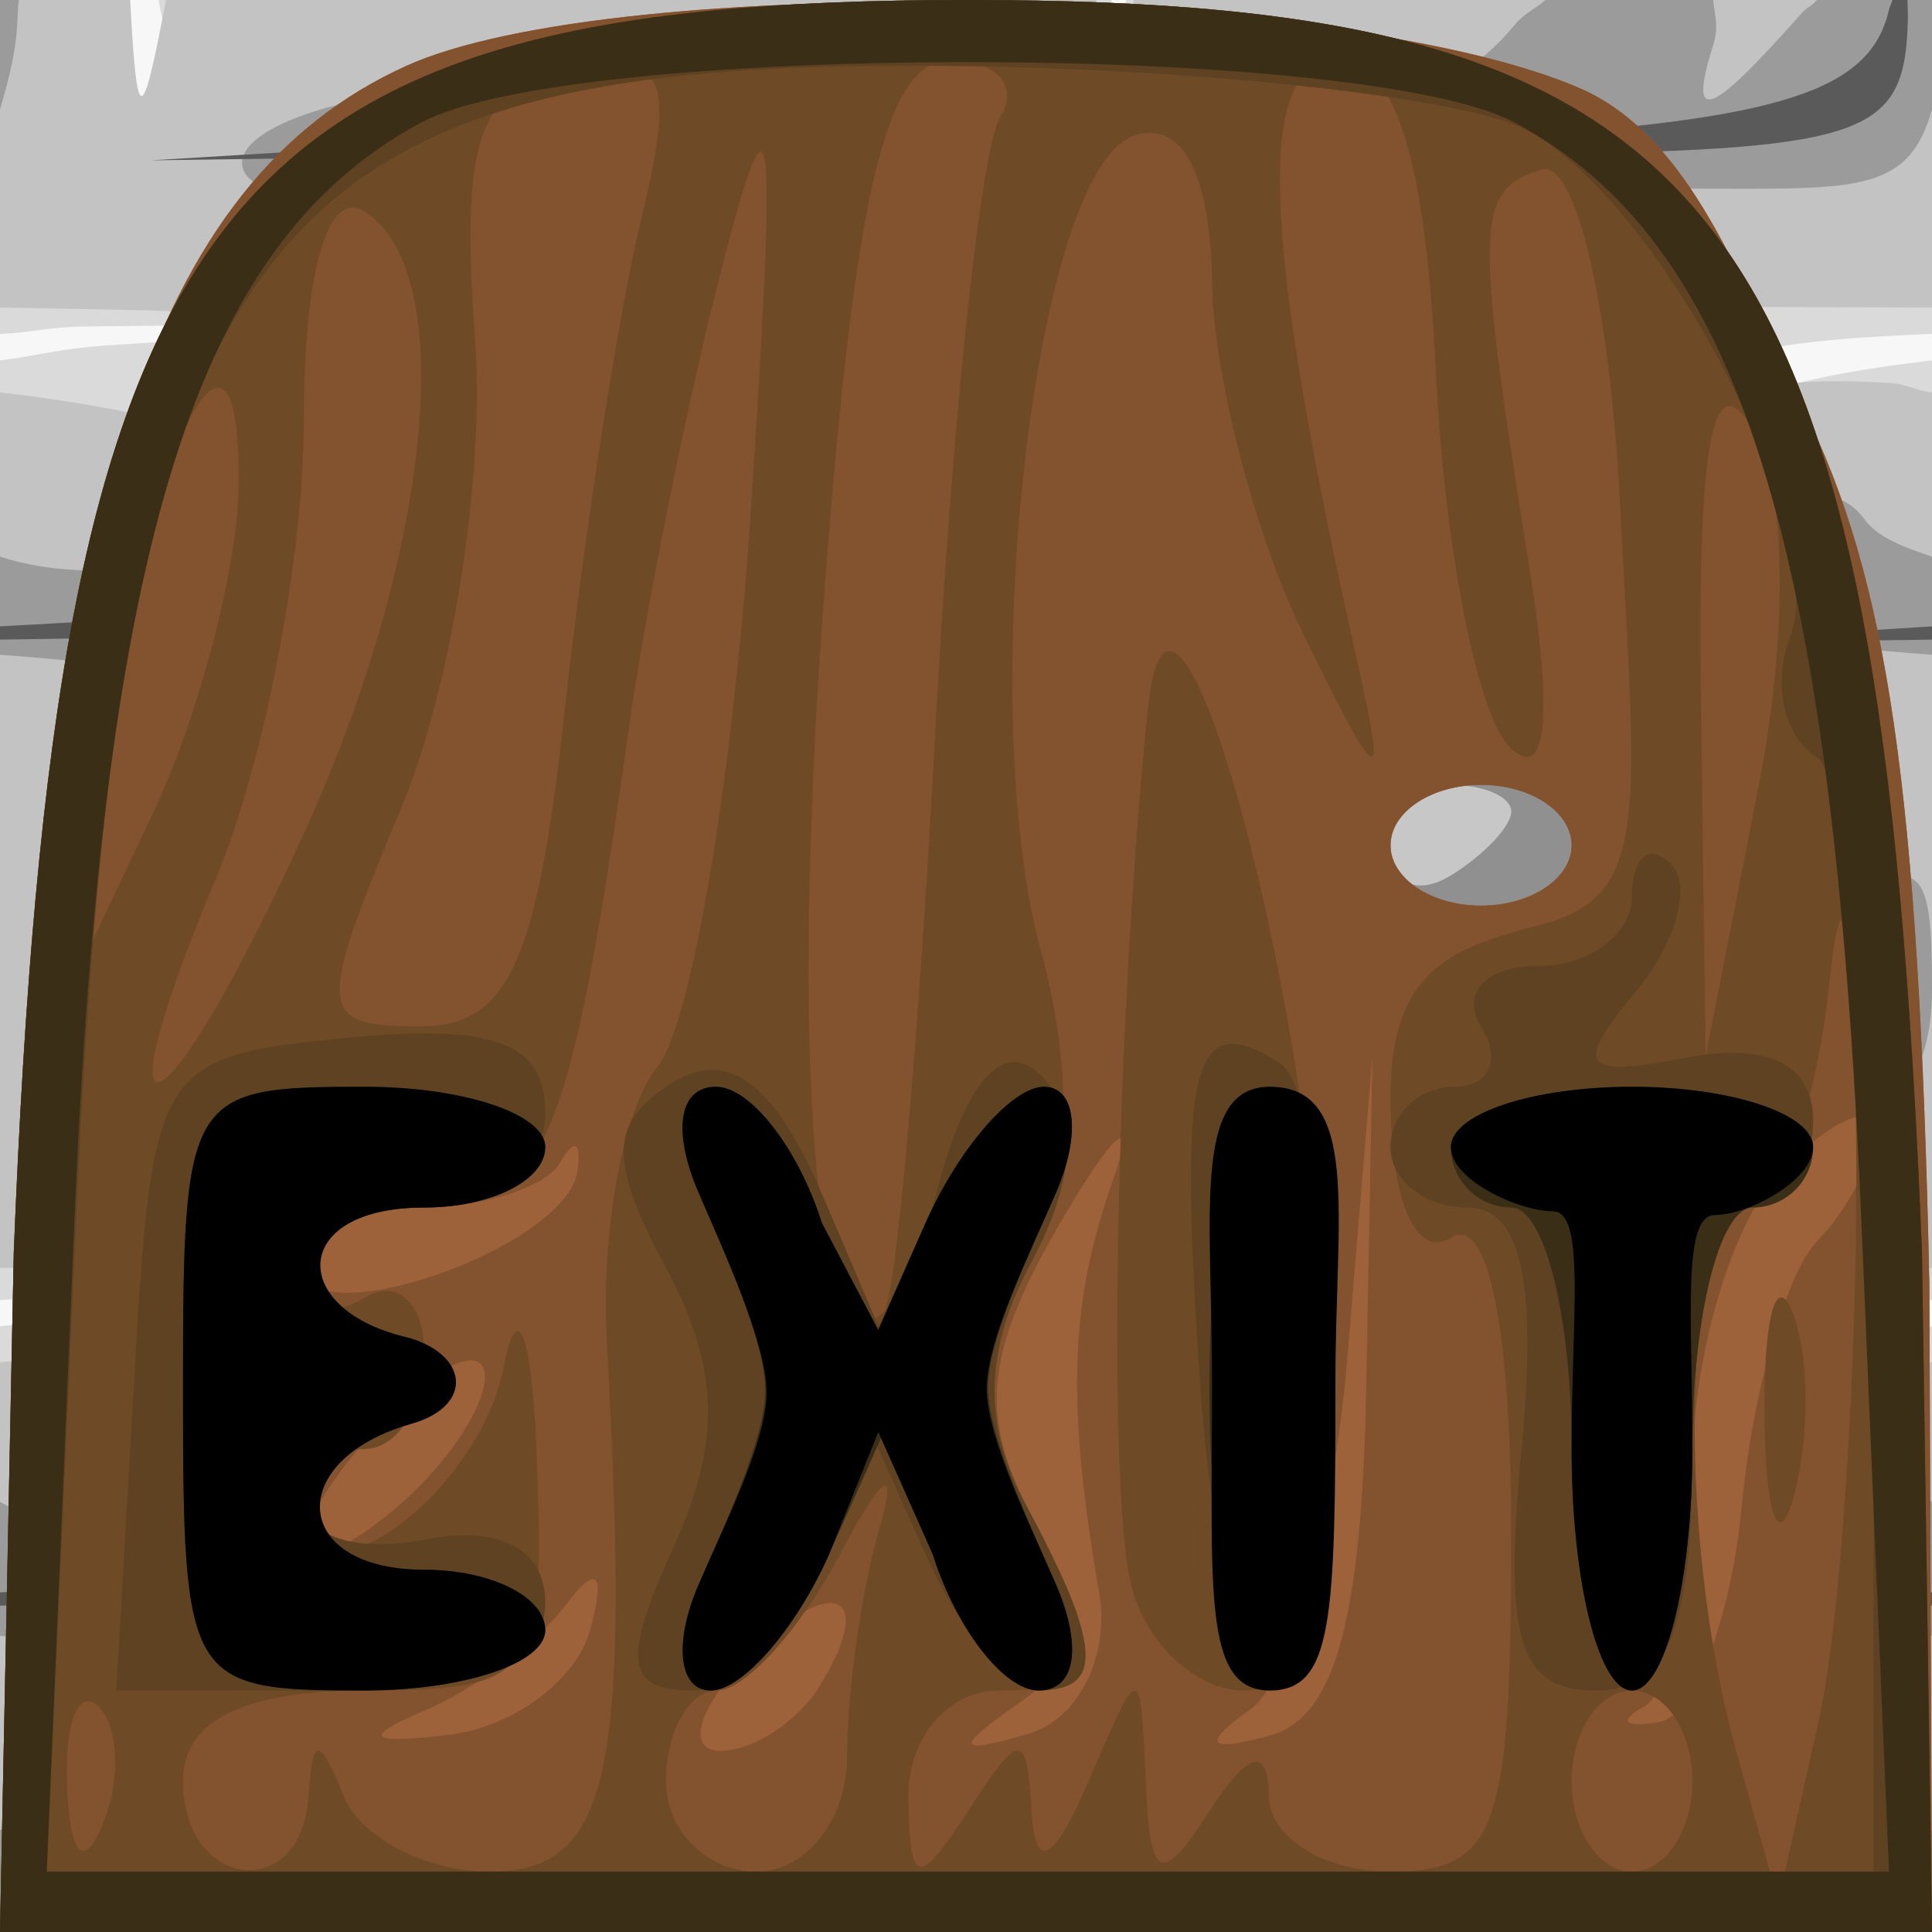 <?xml version="1.0" encoding="UTF-8" standalone="no"?>
<!-- Created with Inkscape (http://www.inkscape.org/) -->
<svg
   xmlns:dc="http://purl.org/dc/elements/1.1/"
   xmlns:cc="http://web.resource.org/cc/"
   xmlns:rdf="http://www.w3.org/1999/02/22-rdf-syntax-ns#"
   xmlns:svg="http://www.w3.org/2000/svg"
   xmlns="http://www.w3.org/2000/svg"
   xmlns:xlink="http://www.w3.org/1999/xlink"
   xmlns:sodipodi="http://inkscape.sourceforge.net/DTD/sodipodi-0.dtd"
   xmlns:inkscape="http://www.inkscape.org/namespaces/inkscape"
   sodipodi:docname="05.svg"
   sodipodi:docbase="/home/adam/workspace/Escape/src/org/spacebar/escape/j2se/resources/tiles"
   inkscape:version="0.41"
   sodipodi:version="0.32"
   id="svg15313"
   height="32px"
   width="32px">
  <defs
     id="defs3">
    <linearGradient
       inkscape:collect="always"
       xlink:href="#linearGradient2685"
       id="linearGradient8140"
       gradientUnits="userSpaceOnUse"
       gradientTransform="scale(1.732,0.577)"
       spreadMethod="pad"
       x1="-12.766"
       y1="296.698"
       x2="-11.716"
       y2="301.93" />
    <linearGradient
       inkscape:collect="always"
       xlink:href="#linearGradient2615"
       id="linearGradient8138"
       gradientUnits="userSpaceOnUse"
       gradientTransform="scale(1.526,0.655)"
       x1="-15.951"
       y1="262.634"
       x2="-14.394"
       y2="264.469" />
    <linearGradient
       inkscape:collect="always"
       xlink:href="#linearGradient2685"
       id="linearGradient8136"
       gradientUnits="userSpaceOnUse"
       gradientTransform="scale(1.732,0.577)"
       spreadMethod="pad"
       x1="-12.766"
       y1="296.698"
       x2="-10.865"
       y2="301.783" />
    <linearGradient
       inkscape:collect="always"
       xlink:href="#linearGradient2615"
       id="linearGradient8134"
       gradientUnits="userSpaceOnUse"
       gradientTransform="scale(1.526,0.655)"
       x1="-15.951"
       y1="262.634"
       x2="-14.394"
       y2="264.469" />
    <linearGradient
       inkscape:collect="always"
       xlink:href="#linearGradient2685"
       id="linearGradient8132"
       gradientUnits="userSpaceOnUse"
       gradientTransform="scale(1.732,0.577)"
       spreadMethod="pad"
       x1="-12.266"
       y1="298.172"
       x2="-10.565"
       y2="302.962" />
    <linearGradient
       inkscape:collect="always"
       xlink:href="#linearGradient2615"
       id="linearGradient8130"
       gradientUnits="userSpaceOnUse"
       gradientTransform="scale(1.526,0.655)"
       x1="-15.951"
       y1="262.634"
       x2="-14.394"
       y2="264.469" />
    <linearGradient
       inkscape:collect="always"
       xlink:href="#linearGradient2685"
       id="linearGradient8128"
       gradientUnits="userSpaceOnUse"
       gradientTransform="scale(1.732,0.577)"
       spreadMethod="pad"
       x1="-12.116"
       y1="297.287"
       x2="-11.016"
       y2="301.414" />
    <linearGradient
       inkscape:collect="always"
       xlink:href="#linearGradient2615"
       id="linearGradient8126"
       gradientUnits="userSpaceOnUse"
       gradientTransform="scale(1.526,0.655)"
       x1="-15.951"
       y1="262.634"
       x2="-14.394"
       y2="264.469" />
    <linearGradient
       inkscape:collect="always"
       xlink:href="#linearGradient2685"
       id="linearGradient8124"
       gradientUnits="userSpaceOnUse"
       gradientTransform="scale(1.732,0.577)"
       spreadMethod="pad"
       x1="-12.641"
       y1="297.508"
       x2="-11.991"
       y2="302.225" />
    <linearGradient
       inkscape:collect="always"
       xlink:href="#linearGradient2615"
       id="linearGradient8122"
       gradientUnits="userSpaceOnUse"
       gradientTransform="scale(1.526,0.655)"
       x1="-15.951"
       y1="262.634"
       x2="-14.394"
       y2="264.469" />
    <linearGradient
       inkscape:collect="always"
       xlink:href="#linearGradient2685"
       id="linearGradient8120"
       gradientUnits="userSpaceOnUse"
       gradientTransform="scale(1.732,0.577)"
       spreadMethod="pad"
       x1="-13.242"
       y1="297.435"
       x2="-9.89"
       y2="303.11" />
    <linearGradient
       inkscape:collect="always"
       xlink:href="#linearGradient2615"
       id="linearGradient8118"
       gradientUnits="userSpaceOnUse"
       gradientTransform="scale(1.526,0.655)"
       x1="-15.951"
       y1="262.634"
       x2="-14.394"
       y2="264.469" />
    <linearGradient
       inkscape:collect="always"
       xlink:href="#linearGradient2685"
       id="linearGradient8116"
       gradientUnits="userSpaceOnUse"
       gradientTransform="scale(1.732,0.577)"
       spreadMethod="pad"
       x1="-12.616"
       y1="296.624"
       x2="-11.716"
       y2="302.373" />
    <linearGradient
       inkscape:collect="always"
       xlink:href="#linearGradient2615"
       id="linearGradient8114"
       gradientUnits="userSpaceOnUse"
       gradientTransform="scale(1.526,0.655)"
       x1="-15.951"
       y1="262.634"
       x2="-14.394"
       y2="264.469" />
    <linearGradient
       inkscape:collect="always"
       xlink:href="#linearGradient2685"
       id="linearGradient8112"
       gradientUnits="userSpaceOnUse"
       gradientTransform="scale(1.732,0.577)"
       spreadMethod="pad"
       x1="-11.941"
       y1="298.024"
       x2="-10.065"
       y2="302.225" />
    <linearGradient
       inkscape:collect="always"
       xlink:href="#linearGradient2615"
       id="linearGradient8110"
       gradientUnits="userSpaceOnUse"
       gradientTransform="scale(1.526,0.655)"
       x1="-15.951"
       y1="262.634"
       x2="-14.394"
       y2="264.469" />
    <pattern
       inkscape:collect="always"
       xlink:href="#pattern6922"
       id="pattern7397"
       patternTransform="translate(0,140.362)" />
    <pattern
       inkscape:collect="always"
       xlink:href="#pattern6914"
       id="pattern6922"
       patternTransform="translate(0,140.362)" />
    <pattern
       patternUnits="userSpaceOnUse"
       width="32"
       height="32"
       patternTransform="translate(-16,140.362)"
       id="pattern6914">
      <rect
         inkscape:export-filename="/home/adam/brick.png"
         y="140.362"
         x="-16"
         height="32"
         width="32"
         id="rect6916"
         style="fill:#c4c4c4;fill-opacity:1;fill-rule:evenodd;stroke:none;stroke-width:0.725;stroke-linecap:square;stroke-linejoin:miter;stroke-miterlimit:4;stroke-dashoffset:0;stroke-opacity:1"
         inkscape:export-xdpi="360.00000"
         inkscape:export-ydpi="360.00000"
         transform="translate(16,-140.362)" />
    </pattern>
    <linearGradient
       id="linearGradient2615">
      <stop
         style="stop-color:#eaeaea;stop-opacity:1;"
         offset="0"
         id="stop2617" />
      <stop
         style="stop-color:#dfdfdf;stop-opacity:0;"
         offset="1"
         id="stop2619" />
    </linearGradient>
    <linearGradient
       id="linearGradient2685">
      <stop
         style="stop-color:#c8c8c8;stop-opacity:1;"
         offset="0"
         id="stop2687" />
      <stop
         style="stop-color:#919191;stop-opacity:1;"
         offset="1"
         id="stop2689" />
    </linearGradient>
  </defs>
  <sodipodi:namedview
     inkscape:window-y="456"
     inkscape:window-x="1028"
     inkscape:window-height="536"
     inkscape:window-width="640"
     inkscape:document-units="px"
     inkscape:grid-bbox="true"
     showgrid="true"
     inkscape:current-layer="g15512"
     inkscape:cy="15.999999"
     inkscape:cx="16.000000"
     inkscape:zoom="11.197802"
     inkscape:pageshadow="2"
     inkscape:pageopacity="0.0"
     borderopacity="1.0"
     bordercolor="#666666"
     pagecolor="#ffffff"
     id="base" />
  <g
     inkscape:groupmode="layer"
     inkscape:label="Layer 1"
     id="layer1">
    <g
       transform="translate(-17.429,-3.111)"
       id="g15512"
       inkscape:label="Layer 1"
       inkscape:groupmode="layer">
      <g
         inkscape:tile-cy="284.36218"
         inkscape:tile-cx="-79.000000"
         inkscape:tile-h="32.000000"
         inkscape:tile-w="32.000000"
         id="g14992"
         transform="translate(269.429,-166.264)"
         inkscape:export-filename="/home/adam/brick.png"
         inkscape:export-xdpi="360.00000"
         inkscape:export-ydpi="360.00000">
        <path
           style="fill:#f7f7f7;fill-opacity:1"
           d="M -144,364.375 L -144,396.375 L -112,396.375 L -112,364.375 L -144,364.375 z "
           transform="translate(-108,-195)"
           id="path14994" />
        <path
           style="fill:#dadada;fill-opacity:1"
           d="M -144,364.375 L -144,369.906 C -143.4,369.883 -143.291,369.791 -142.5,369.781 L -136.5,369.719 L -142.188,370.094 C -143.048,370.149 -143.354,370.267 -144,370.344 L -144,385.906 C -143.384,385.886 -143.327,385.791 -142.5,385.781 L -136.5,385.719 L -142.188,386.094 C -143.127,386.154 -143.334,386.271 -144,386.344 L -144,396.375 L -141.875,396.375 C -141.822,395.757 -141.66,395.371 -141.406,395.625 C -141.278,395.754 -141.416,396.123 -141.375,396.375 L -125.594,396.375 C -125.594,396.191 -125.609,396.192 -125.594,395.875 C -125.507,394.117 -124.775,393.844 -119.5,393.781 L -113.5,393.719 L -119.188,394.094 C -123.522,394.374 -124.967,394.857 -125.281,396.156 C -125.319,396.312 -125.313,396.262 -125.344,396.375 L -112,396.375 L -112,386.344 C -114.827,386.652 -115.995,387.11 -116.281,388.656 C -116.621,390.49 -116.674,390.455 -116.594,388.375 C -116.375,385.928 -115.618,386.025 -112,385.906 L -112,370.344 C -114.611,370.652 -116.03,371.115 -116.281,372.156 C -116.575,373.373 -116.664,373.303 -116.594,371.875 C -116.52,370.38 -115.4,370.038 -112,369.906 L -112,364.375 L -125.344,364.375 C -125.501,364.951 -125.592,364.914 -125.594,364.375 L -141.375,364.375 C -141.31,364.775 -141.135,365.12 -141.312,365.562 C -141.632,366.36 -141.858,366.102 -141.906,364.938 C -141.917,364.688 -141.891,364.566 -141.875,364.375 L -144,364.375 z M -120.5,369.719 L -126.188,370.094 C -130.522,370.374 -131.967,370.857 -132.281,372.156 C -132.575,373.373 -132.664,373.303 -132.594,371.875 C -132.507,369.617 -131.775,369.844 -126.5,369.781 L -120.5,369.719 z M -129.5,377.719 L -135.188,378.094 C -139.522,378.374 -140.967,378.857 -141.281,380.156 C -141.575,381.373 -141.664,381.303 -141.594,379.875 C -141.507,378.117 -140.775,377.844 -135.5,377.781 L -129.5,377.719 z M -113.5,377.719 L -119.188,378.094 C -123.522,378.374 -124.967,378.857 -125.281,380.156 C -125.575,381.373 -125.664,381.303 -125.594,379.875 C -125.507,378.117 -124.775,377.844 -119.5,377.781 L -113.5,377.719 z M -118.5,385.688 L -125.188,386.062 C -130.466,386.358 -131.956,386.81 -132.281,388.156 C -132.576,389.377 -132.664,389.307 -132.594,387.875 C -132.506,386.083 -131.772,385.853 -125.5,385.781 L -118.5,385.688 z M -138.25,393.625 C -136.463,393.403 -133.537,393.403 -131.75,393.625 C -129.963,393.847 -131.425,394.031 -135,394.031 C -138.575,394.031 -140.037,393.847 -138.25,393.625 z "
           transform="translate(-108,-195)"
           id="path14996"
           sodipodi:nodetypes="ccccccccccccccccccccccccccccccccccccccccccccccccccccccccccccccccccc" />
        <path
           style="fill:#c3c3c3;fill-opacity:1"
           d="M -144,364.375 L -144,369.469 L -142.25,369.5 C -138.537,369.575 -136.504,369.823 -137.75,370.062 C -139.057,370.314 -139.761,370.969 -139.375,371.594 C -138.932,372.311 -139.163,372.365 -140.094,371.781 C -140.751,371.369 -142.459,371.051 -144,370.875 L -144,385.375 L -142.344,385.375 C -134.554,385.375 -134.369,386.493 -142.125,386.719 C -143.101,386.747 -143.338,386.881 -144,386.938 L -144,396.375 L -141.844,396.375 C -141.851,396.234 -141.867,396.286 -141.875,396.125 C -142.011,393.382 -141.983,393.36 -135.25,393.375 C -131.387,393.384 -129.047,393.753 -129.781,394.219 C -130.487,394.667 -133.251,394.827 -135.938,394.594 C -140.29,394.215 -140.847,394.398 -141.25,396.375 L -125.844,396.375 C -125.851,396.236 -125.867,396.285 -125.875,396.125 C -126.01,393.391 -125.959,393.375 -119.438,393.375 C -115.83,393.375 -113.103,393.717 -113.375,394.156 C -113.647,394.596 -116.325,394.818 -119.344,394.625 C -124.215,394.314 -124.817,394.475 -125.219,396.375 L -112,396.375 L -112,386.938 C -114.538,387.156 -115.601,387.603 -116.094,389.375 C -116.735,391.682 -116.814,391.623 -116.906,388.625 L -116.75,385.531 L -112,385.375 L -112,370.875 C -112.271,370.844 -112.425,370.734 -112.688,370.719 C -115.241,370.568 -115.975,370.955 -116.312,372.688 C -116.654,374.441 -116.765,374.352 -116.875,372.125 L -116.828,369.453 L -112,369.469 L -112,364.375 L -125.219,364.375 C -125.235,364.45 -125.266,364.482 -125.281,364.562 C -125.645,366.465 -125.734,366.356 -125.844,364.375 L -141.25,364.375 C -141.262,364.436 -141.269,364.467 -141.281,364.531 C -141.66,366.523 -141.734,366.414 -141.844,364.375 L -144,364.375 z M -126.344,369.375 C -122.677,369.375 -119.964,369.652 -120.312,370 C -120.661,370.348 -123.249,370.625 -126.062,370.625 C -130.335,370.625 -131.317,370.982 -132.031,372.75 C -132.815,374.691 -132.88,374.647 -132.938,372.125 C -132.948,371.667 -133.167,370.479 -132.231,369.719 C -131.075,368.78 -127.453,369.375 -126.344,369.375 z M -135.344,377.375 C -131.677,377.375 -128.929,377.617 -129.25,377.938 C -129.571,378.258 -132.223,378.578 -135.156,378.625 C -139.643,378.697 -140.609,379.031 -141.156,380.781 C -141.715,382.569 -141.821,382.488 -141.906,380.125 C -142.005,377.39 -141.974,377.375 -135.344,377.375 z M -119.344,377.375 C -111.347,377.375 -111.293,378.316 -119.281,378.5 C -124.15,378.612 -124.951,378.911 -125.312,380.75 C -125.639,382.41 -125.768,382.279 -125.875,380.125 C -126.011,377.386 -125.983,377.375 -119.344,377.375 z M -132.938,385.688 L -125.75,385.375 C -121.763,385.383 -119.037,385.743 -119.688,386.156 C -120.338,386.57 -123.344,386.817 -126.375,386.719 C -131.295,386.56 -131.936,386.758 -132.312,388.688 C -132.653,390.432 -132.765,390.345 -132.875,388.125 L -132.938,385.688 z "
           transform="translate(-108,-195)"
           id="path14998"
           sodipodi:nodetypes="ccccccccccccccccccccccccccccccccccccccccccccccccssscccccccccccccccccc" />
        <path
           sodipodi:nodetypes="ccccccccccccccccccccccccccccccccccccccccccccccccccccccccccccccccccccccccccccccccccccccccccccccccccccccccccccccccccccccccccccc"
           style="fill:#9b9b9b;fill-opacity:1"
           d="M -144,364.375 L -144,366.188 C -143.912,365.875 -143.815,365.566 -143.75,365.125 C -143.702,364.797 -143.718,364.64 -143.688,364.375 L -144,364.375 z M -139.781,367.406 C -138.741,368.15 -128.681,367.439 -127.875,366.562 C -127.579,366.24 -127.629,365.314 -127.906,364.375 L -129.031,364.375 C -129.236,365.543 -130.029,365.822 -132.75,365.719 C -138.686,365.494 -140.695,366.754 -139.781,367.406 z M -118.406,364.375 C -118.572,364.526 -118.748,364.591 -118.906,364.781 C -120.137,366.264 -121.674,366.316 -123.781,365 C -124.597,364.49 -124.957,364.684 -124.781,365.531 C -124.63,366.26 -123.406,367.1 -122.062,367.375 C -120.719,367.65 -118.051,367.5 -116,367.5 C -113.293,367.5 -112.397,367.603 -112,366.188 L -112,364.375 L -113.906,364.375 C -114.044,364.527 -114.035,364.452 -114.188,364.625 C -115.697,366.329 -116.043,366.45 -115.625,365.125 C -115.524,364.806 -115.605,364.608 -115.625,364.375 L -118.406,364.375 z M -135.906,370.469 C -136.474,370.342 -137.266,370.896 -138.188,372.156 C -139.263,373.627 -142.235,374.183 -144,373.594 L -144,375.219 C -143.169,375.278 -142.473,375.375 -141.5,375.375 C -135.233,375.375 -135,375.285 -135,372.875 C -135,371.409 -135.338,370.595 -135.906,370.469 z M -120.312,370.781 C -121.309,370.635 -122.371,371.206 -122.688,372.031 C -123.024,372.909 -124.037,373.316 -125.125,373.031 C -126.149,372.764 -127.254,372.97 -127.562,373.469 C -127.871,373.967 -128.657,374.352 -129.312,374.344 C -130.028,374.335 -129.901,373.957 -129,373.375 C -127.787,372.591 -127.931,372.387 -129.75,372.375 C -133.324,372.351 -131.887,374.817 -128,375.375 L -119,375.375 L -119,373.75 C -119,372.987 -119,371.375 -120.312,370.781 z M -113.875,372.562 C -114.788,372.498 -116,373.364 -116,374.406 C -116,374.783 -114.222,375.061 -112,375.219 L -112,373.594 C -112.451,373.443 -112.896,373.284 -113.125,372.969 C -113.31,372.714 -113.571,372.584 -113.875,372.562 z M -129.219,378.375 C -129.77,378.375 -129.983,379.275 -129.688,380.406 C -129.248,382.086 -129.412,382.267 -130.562,381.312 C -131.337,380.67 -132.691,380.415 -133.562,380.75 C -134.434,381.085 -135.966,380.911 -136.969,380.375 C -138.282,379.672 -139.111,379.81 -139.969,380.844 C -140.624,381.633 -140.957,382.626 -140.688,383.062 C -140.418,383.499 -137.45,383.625 -133.938,383.625 L -128.031,383.562 L -127.812,381.125 C -128.034,379.613 -128.667,378.375 -129.219,378.375 z M -112.312,378.938 C -112.582,378.772 -113.082,379.028 -113.938,379.562 C -115.002,380.227 -115.595,381.235 -115.25,381.812 C -114.905,382.39 -115.269,382.326 -116.062,381.688 C -117.841,380.256 -124.942,380.362 -124.688,381.812 C -124.586,382.392 -122.7,383.097 -120.5,383.375 C -114.187,384.172 -112,383.501 -112,380.75 C -112,379.693 -112.043,379.103 -112.312,378.938 z M -118.812,381.688 C -118.015,382.007 -118.241,382.233 -119.406,382.281 C -120.46,382.325 -121.051,382.082 -120.719,381.75 C -120.386,381.418 -119.534,381.399 -118.812,381.688 z M -135.156,386.438 C -135.569,386.202 -136.161,386.603 -136.625,387.812 C -136.942,388.64 -137.84,388.974 -138.75,388.625 C -139.906,388.181 -140.124,388.399 -139.531,389.438 C -138.875,390.587 -138.972,390.637 -140.062,389.625 C -140.803,388.938 -141.86,388.367 -142.438,388.375 C -143.015,388.383 -142.825,388.842 -142,389.375 C -141.175,389.908 -140.998,390.335 -141.594,390.344 C -142.19,390.352 -142.963,390.037 -143.344,389.656 C -143.527,389.473 -143.773,389.379 -144,389.25 L -144,391.469 C -142.941,391.577 -139.806,391.375 -138.188,391.375 C -135.843,391.375 -135.131,390.867 -134.75,388.875 C -134.496,387.546 -134.744,386.673 -135.156,386.438 z M -119.75,386.781 C -120.162,387.194 -120.5,388.029 -120.5,388.625 C -120.5,389.221 -121.111,389.902 -121.875,390.156 C -122.836,390.476 -126.775,390.058 -128.25,389.094 C -130.431,387.667 -130.844,387.621 -130.375,388.844 C -130.041,389.714 -130.37,390.397 -131.156,390.438 C -131.903,390.476 -131.647,390.837 -130.594,391.25 C -129.541,391.663 -127.741,391.912 -126.594,391.781 C -125.447,391.651 -123.263,391.483 -121.75,391.438 C -119.458,391.368 -119,390.91 -119,388.688 C -119,387.221 -119.338,386.369 -119.75,386.781 z M -114.031,388.719 C -114.937,388.772 -115.656,389.179 -115.656,389.906 C -115.656,390.859 -114.658,391.375 -112.781,391.375 C -112.45,391.375 -112.278,391.44 -112,391.469 L -112,389.25 C -112.63,388.892 -113.366,388.679 -114.031,388.719 z M -128.781,394.375 C -128.892,394.375 -128.902,394.875 -128.938,395.875 C -128.945,396.082 -129.002,396.208 -129.031,396.375 L -127.906,396.375 C -127.957,396.203 -127.962,396.045 -128.031,395.875 C -128.439,394.875 -128.67,394.375 -128.781,394.375 z M -143.812,394.531 C -143.839,394.526 -143.969,394.684 -144,394.688 L -144,396.375 L -143.688,396.375 C -143.562,395.291 -143.535,394.588 -143.812,394.531 z M -121.812,394.688 C -122.534,394.399 -123.386,394.418 -123.719,394.75 C -124.051,395.082 -123.46,395.325 -122.406,395.281 C -121.241,395.233 -121.015,395.007 -121.812,394.688 z M -112,394.688 C -112.328,394.727 -112.974,395.349 -113.906,396.375 L -112,396.375 L -112,394.688 z M -116.375,395.406 C -116.938,395.347 -117.692,395.726 -118.406,396.375 L -115.625,396.375 C -115.671,395.831 -115.889,395.457 -116.375,395.406 z "
           transform="translate(-108,-195)"
           id="path15000" />
        <path
           style="fill:#5a5a5a;fill-opacity:1"
           d="M -128.656,364.375 C -128.683,364.478 -128.686,364.427 -128.719,364.562 C -129.038,365.885 -130.512,366.361 -135.312,366.656 L -141.5,367.031 L -135,366.938 C -129.229,366.863 -128.494,366.651 -128.406,364.875 C -128.391,364.566 -128.404,364.562 -128.406,364.375 L -128.656,364.375 z M -112.656,364.375 C -112.683,364.478 -112.686,364.427 -112.719,364.562 C -113.038,365.885 -114.512,366.361 -119.312,366.656 L -125.5,367.031 L -119,366.938 C -113.229,366.863 -112.493,366.651 -112.406,364.875 C -112.391,364.566 -112.404,364.562 -112.406,364.375 L -112.656,364.375 z M -135.438,371.719 C -135.488,371.671 -135.572,371.954 -135.719,372.562 C -136.038,373.885 -137.512,374.361 -142.312,374.656 L -144,374.75 L -144,374.969 L -142,374.938 C -136.229,374.863 -135.494,374.651 -135.406,372.875 C -135.371,372.161 -135.387,371.766 -135.438,371.719 z M -119.438,371.719 C -119.488,371.671 -119.572,371.954 -119.719,372.562 C -120.038,373.885 -121.512,374.361 -126.312,374.656 L -132.5,375.031 L -126,374.938 C -120.229,374.863 -119.493,375.513 -119.406,372.875 C -119.371,372.161 -119.387,371.766 -119.438,371.719 z M -112,374.75 L -116.5,375.031 L -112,374.969 L -112,374.75 z M -128.438,379.719 C -128.488,379.671 -128.572,379.954 -128.719,380.562 C -129.038,381.885 -130.512,382.361 -135.312,382.656 L -141.5,383.031 L -135,382.938 C -127.979,383.238 -128.494,382.651 -128.406,380.875 C -128.371,380.161 -128.387,379.766 -128.438,379.719 z M -112.438,379.719 C -112.488,379.671 -112.572,379.954 -112.719,380.562 C -113.038,381.885 -114.512,382.361 -119.312,382.656 L -125.5,383.031 L -119,382.938 C -113.229,382.863 -112.493,382.651 -112.406,380.875 C -112.371,380.161 -112.387,379.766 -112.438,379.719 z M -135.438,387.719 C -135.488,387.671 -135.572,387.954 -135.719,388.562 C -136.038,389.885 -137.512,390.361 -142.312,390.656 L -144,390.75 L -144,390.969 L -142,390.938 C -136.229,390.863 -135.494,390.651 -135.406,388.875 C -135.371,388.161 -135.387,387.766 -135.438,387.719 z M -119.438,387.719 C -119.488,387.671 -119.572,387.954 -119.719,388.562 C -120.038,389.885 -121.512,390.361 -126.312,390.656 L -132.5,391.031 L -126,390.938 C -120.229,390.863 -119.493,390.651 -119.406,388.875 C -119.371,388.161 -119.387,387.766 -119.438,387.719 z M -112,390.75 L -116.5,391.031 L -112,390.969 L -112,390.75 z M -128.438,395.719 C -128.477,395.682 -128.563,396.015 -128.656,396.375 L -128.406,396.375 C -128.41,396.129 -128.409,395.746 -128.438,395.719 z M -112.438,395.719 C -112.477,395.682 -112.563,396.015 -112.656,396.375 L -112.406,396.375 C -112.41,396.129 -112.409,395.746 -112.438,395.719 z "
           transform="translate(-108,-195)"
           id="path15002"
           sodipodi:nodetypes="cccccccccccccccccccccccccccccccccccccccccccccccccccccccccccccccccccccccccccc" />
      </g>
    </g>
    <g
       id="g14574"
       transform="translate(-591.969,-140.362)">
      <path
         style="fill:#c7c7c7"
         d="M 613.969,152.362 L 618.969,152.362 L 618.969,156.362 L 613.969,156.362 L 613.969,152.362 z "
         id="path14590"
         sodipodi:nodetypes="ccccc" />
      <path
         style="fill:#909090"
         d="M 613.969,159.362 C 613.964,147.422 611.181,154.088 614.969,152.362 C 618.293,150.848 619.969,147.351 619.969,156.362 L 616.969,157.862 L 613.969,159.362 z M 617,153.803 C 617,153.561 616.55,153.362 616,153.362 C 615.45,153.362 615,153.839 615,154.421 C 615,155.004 615.45,155.202 616,154.862 C 616.55,154.522 617,154.046 617,153.803 z "
         id="path14588"
         sodipodi:nodetypes="cccccccccc" />
      <path
         style="fill:#9e623a"
         d="M 592.22,161.112 C 592.741,148.703 594.496,143.368 598.686,141.459 C 602.151,139.88 614.179,140.105 618.135,141.823 C 619.986,142.627 620.8,145.05 621.827,147.112 C 623.241,149.952 623.75,153.472 623.925,161.612 L 623.969,172.362 L 607.952,172.362 L 594.969,172.362 L 592.22,161.112 z M 618,154.362 C 618,153.812 617.325,153.362 616.5,153.362 C 615.675,153.362 615,153.812 615,154.362 C 615,154.912 615.675,155.362 616.5,155.362 C 617.325,155.362 618,154.912 618,154.362 z "
         id="path14586"
         sodipodi:nodetypes="cccccccccccccc" />
      <path
         style="fill:#83522e"
         d="M 592.22,161.112 C 592.741,148.703 594.496,143.368 598.686,141.459 C 602.151,139.88 614.179,140.105 618.135,141.823 C 619.986,142.627 620.8,145.05 621.827,147.112 C 623.241,149.952 623.75,153.472 623.925,161.612 L 623.969,172.362 L 607.952,172.362 L 591.969,172.362 L 592.22,161.112 z M 601.743,167.362 C 602.006,166.397 601.857,166.255 601.326,166.962 C 600.872,167.567 599.825,168.347 599,168.695 C 597.946,169.139 598.07,169.258 599.417,169.095 C 600.472,168.967 601.518,168.187 601.743,167.362 z M 605.541,168.296 C 606.567,166.635 605.646,166.405 604.211,167.963 C 603.501,168.733 603.362,169.362 603.902,169.362 C 604.441,169.362 605.179,168.882 605.541,168.296 z M 610.176,166.755 C 609.626,163.548 609.683,161.942 610.419,159.862 C 610.809,158.762 610.409,159.101 609.53,160.615 C 608.272,162.784 608.174,163.819 609.07,165.492 C 609.955,167.146 609.907,167.827 608.853,168.565 C 607.763,169.33 607.791,169.43 609,169.081 C 609.825,168.842 610.354,167.795 610.176,166.755 z M 614.6,163.284 L 614.7,157.862 L 614.286,162.843 C 614.058,165.582 613.338,168.204 612.686,168.669 C 611.862,169.256 611.958,169.391 613,169.11 C 614.082,168.818 614.528,167.195 614.6,163.284 z M 620.821,165.285 C 620.998,163.403 621.561,161.435 622.071,160.912 C 622.582,160.39 623,159.57 623,159.091 C 623,158.611 622.325,158.894 621.5,159.719 C 620.675,160.544 620,162.789 620,164.707 C 620,166.626 619.64,168.391 619.2,168.629 C 618.76,168.867 618.872,168.983 619.45,168.885 C 620.027,168.788 620.645,167.168 620.821,165.285 z M 600,163.168 C 600,162.646 599.325,162.894 598.5,163.719 C 596.551,165.669 596.551,166.98 598.5,165.362 C 599.325,164.677 600,163.69 600,163.168 z M 601.532,159.767 C 601.606,159.269 601.479,159.2 601.25,159.612 C 601.021,160.025 599.971,160.362 598.917,160.362 C 597.862,160.362 597,160.798 597,161.33 C 597,162.538 601.342,161.04 601.532,159.767 z M 618,154.362 C 618,153.812 617.325,153.362 616.5,153.362 C 615.675,153.362 615,153.812 615,154.362 C 615,154.912 615.675,155.362 616.5,155.362 C 617.325,155.362 618,154.912 618,154.362 z "
         id="path14584"
         sodipodi:nodetypes="ccccccccccccccccccccccccccccccccccccccccccccccccccccc" />
      <path
         style="fill:#6e4a26"
         d="M 592.197,161.112 C 592.891,143.702 595.434,140.362 608,140.362 C 620.566,140.362 623.109,143.702 623.803,161.112 L 623.969,172.362 L 608,172.362 L 591.969,172.362 L 592.197,161.112 z M 593.604,168.633 C 593.272,168.301 593.036,168.891 593.079,169.946 C 593.127,171.11 593.364,171.347 593.683,170.55 C 593.972,169.828 593.936,168.965 593.604,168.633 z M 597.079,170.112 C 597.142,169.112 597.259,169.112 597.662,170.112 C 597.94,170.8 599.029,171.362 600.083,171.362 C 602.071,171.362 602.419,169.78 602.02,162.562 C 601.92,160.747 602.297,158.71 602.857,158.034 C 603.418,157.359 604.114,153.219 604.404,148.834 C 604.847,142.131 604.768,141.499 603.908,144.862 C 603.345,147.062 602.664,150.437 602.394,152.362 C 601.407,159.394 600.994,160.362 598.981,160.362 C 597.891,160.362 597,160.839 597,161.421 C 597,162.004 597.45,162.202 598,161.862 C 598.55,161.522 599,161.946 599,162.803 C 599,163.661 598.55,164.362 598,164.362 C 597.45,164.362 597,164.798 597,165.331 C 597,167.188 599.886,165.177 600.305,163.028 C 600.547,161.787 600.786,162.464 600.864,164.612 C 600.992,168.142 600.824,168.362 598,168.362 C 596,168.362 595,168.862 595,169.862 C 595,171.664 596.966,171.9 597.079,170.112 z M 606,169.444 C 606,168.389 606.239,166.701 606.531,165.694 C 606.85,164.595 606.588,164.762 605.878,166.112 C 605.227,167.35 604.313,168.362 603.847,168.362 C 603.381,168.362 603,169.037 603,169.862 C 603,170.687 603.675,171.362 604.5,171.362 C 605.325,171.362 606,170.499 606,169.444 z M 609.055,170.362 C 609.113,171.373 609.421,171.209 610,169.862 C 610.859,167.862 610.859,167.862 610.945,169.862 C 611.016,171.526 611.194,171.61 612,170.362 C 612.646,169.362 612.974,169.279 612.985,170.112 C 612.993,170.8 613.9,171.362 615,171.362 C 616.76,171.362 617,170.696 617,165.803 C 617,162.352 616.621,160.478 616,160.862 C 615.42,161.221 615,160.245 615,158.538 C 615,156.411 616.011,156.065 617.494,155.677 C 619.315,155.201 619.07,153.864 618.802,148.692 C 618.631,145.396 618.065,142.996 617.5,143.171 C 616.4,143.51 616.385,144.04 617.302,149.776 C 617.701,152.271 617.58,153.342 616.969,152.731 C 616.442,152.204 615.896,149.434 615.756,146.575 C 615.577,142.946 615.083,141.374 614.118,141.369 C 612.753,141.362 612.851,144.222 614.459,151.362 C 614.943,153.512 614.816,153.442 613.556,150.862 C 612.75,149.212 612.07,146.587 612.045,145.029 C 612.016,143.222 611.547,142.345 610.75,142.609 C 609.102,143.154 608.091,151.994 609.206,156.098 C 609.772,158.177 609.701,160.053 609.008,161.348 C 608.258,162.748 608.245,163.952 608.965,165.296 C 610.347,167.88 610.274,168.362 608.5,168.362 C 607.675,168.362 607.007,169.15 607.015,170.112 C 607.028,171.608 607.172,171.644 608,170.362 C 608.862,169.029 608.979,169.029 609.055,170.362 z M 610.704,166.612 C 610.303,164.984 610.45,157.303 610.98,152.112 C 611.385,148.149 613.838,157.32 613.923,163.112 C 613.981,167.038 613.639,168.362 612.567,168.362 C 611.779,168.362 610.941,167.575 610.704,166.612 z M 620,169.862 C 620,169.037 619.55,168.362 619,168.362 C 618.45,168.362 618,169.037 618,169.862 C 618,170.687 618.45,171.362 619,171.362 C 619.55,171.362 620,170.687 620,169.862 z M 622.714,159.362 C 622.686,155.75 622.49,154.528 622.272,156.612 C 622.056,158.675 621.456,160.362 620.94,160.362 C 619.844,160.362 619.715,165.745 620.725,169.362 L 621.423,171.862 L 622.093,168.862 C 622.462,167.212 622.741,162.937 622.714,159.362 z M 621.195,163.862 C 621.175,162.212 621.382,161.416 621.656,162.093 C 621.93,162.77 621.947,164.12 621.693,165.093 C 621.439,166.066 621.215,165.512 621.195,163.862 z M 607.46,152.489 C 607.729,147.409 608.213,142.827 608.534,142.307 C 608.855,141.787 608.481,141.362 607.702,141.362 C 606.639,141.362 606.121,143.562 605.619,150.216 C 605.035,157.945 605.475,163.221 606.608,162.087 C 606.807,161.888 607.19,157.569 607.46,152.489 z M 597.027,154.112 C 599.134,149.471 599.574,144.835 598,143.862 C 597.396,143.489 597,144.863 597,147.335 C 597,149.585 596.348,152.987 595.551,154.894 C 593.48,159.851 594.721,159.193 597.027,154.112 z M 601.325,152.112 C 601.641,149.225 602.207,145.58 602.585,144.013 C 603.169,141.589 602.993,141.217 601.406,141.523 C 599.885,141.815 599.595,142.64 599.837,145.993 C 600.001,148.255 599.452,151.738 598.618,153.734 C 597.198,157.133 597.217,157.362 598.927,157.362 C 600.39,157.362 600.866,156.319 601.325,152.112 z M 621.002,147.473 C 620.344,146.347 620.085,147.668 620.14,151.862 L 620.219,157.862 L 621.081,153.473 C 621.598,150.843 621.566,148.438 621.002,147.473 z M 595.924,148.362 C 595.946,144.749 594.415,147.793 593.662,152.862 L 593.068,156.862 L 594.489,153.862 C 595.27,152.212 595.916,149.737 595.924,148.362 z "
         id="path14582"
         sodipodi:nodetypes="ccccccccccccccccccccccccccccccccccccccccccccccccccccccccccccccccccccccccccccccccccccccccccccccccccccccccccccccccc" />
      <path
         style="fill:#5e4222"
         d="M 592.197,161.112 C 592.891,143.702 595.434,140.362 608,140.362 C 620.566,140.362 623.109,143.702 623.803,161.112 L 623.969,172.362 L 608,172.362 L 591.969,172.362 L 592.197,161.112 z M 623,162.421 C 623,157.504 622.57,153.214 622.044,152.889 C 621.518,152.564 621.325,151.678 621.616,150.92 C 622.305,149.126 619.47,143.679 617.24,142.509 C 616.283,142.007 612.234,141.536 608.242,141.462 C 596.141,141.237 593.978,143.996 593.228,160.612 L 592.743,171.362 L 607.872,171.362 L 623,171.362 L 623,162.421 z M 594.198,163.112 C 594.492,157.992 594.581,157.854 597.75,157.549 C 600.164,157.316 601,157.637 601,158.799 C 601,159.696 600.147,160.362 599,160.362 C 596.777,160.362 596.308,161.873 598.25,162.779 C 599.25,163.246 599.25,163.479 598.25,163.946 C 596.255,164.877 596.806,166.285 599,165.862 C 600.254,165.621 601,166.015 601,166.92 C 601,167.906 599.876,168.362 597.448,168.362 L 593.895,168.362 L 594.198,163.112 z M 603.124,165.989 C 603.92,164.243 603.887,163.019 603,161.362 C 602.037,159.563 602.061,158.942 603.119,158.289 C 604.034,157.723 604.8,158.304 605.595,160.166 L 606.747,162.862 L 607.5,160.039 C 607.985,158.223 608.598,157.56 609.219,158.182 C 609.841,158.803 609.783,159.9 609.057,161.255 C 608.266,162.733 608.239,163.939 608.965,165.296 C 610.222,167.645 610.266,168.362 609.153,168.362 C 608.687,168.362 607.853,167.35 607.301,166.112 L 606.295,163.862 L 605.58,166.112 C 605.187,167.35 604.23,168.362 603.454,168.362 C 602.332,168.362 602.264,167.876 603.124,165.989 z M 611.847,163.278 C 611.485,157.972 611.706,157.062 613.139,157.948 C 614.289,158.659 614.249,168.362 613.097,168.362 C 612.6,168.362 612.037,166.074 611.847,163.278 z M 617.171,164.362 C 617.436,161.585 617.163,160.362 616.276,160.362 C 615.574,160.362 615,159.912 615,159.362 C 615,158.812 615.477,158.362 616.059,158.362 C 616.641,158.362 616.84,157.912 616.5,157.362 C 616.16,156.812 616.584,156.362 617.441,156.362 C 618.298,156.362 619,155.837 619,155.196 C 619,154.554 619.289,154.318 619.643,154.671 C 619.996,155.025 619.731,155.982 619.053,156.798 C 618.023,158.04 618.163,158.216 619.911,157.879 C 621.25,157.621 622,157.995 622,158.92 C 622,159.713 621.55,160.362 621,160.362 C 620.45,160.362 620,162.162 620,164.362 C 620,167.367 619.601,168.362 618.395,168.362 C 617.126,168.362 616.87,167.526 617.171,164.362 z "
         id="path14580"
         sodipodi:nodetypes="cccccccccccccccccccccccccccccccccccccccccccccccccccccccccccccc" />
      <path
         style="fill:#3a2e16"
         d="M 592.197,161.112 C 592.891,143.702 595.434,140.362 608,140.362 C 620.566,140.362 623.109,143.702 623.803,161.112 L 623.969,172.362 L 608,172.362 L 591.969,172.362 L 592.197,161.112 z M 622.8,160.612 C 622.32,149.298 620.769,144.379 617.055,142.392 C 614.562,141.057 601.438,141.057 598.945,142.392 C 595.231,144.379 593.68,149.298 593.2,160.612 L 592.743,171.362 L 608,171.362 L 623.257,171.362 L 622.8,160.612 z M 595,163.362 C 595,158.473 595.067,158.362 598,158.362 C 599.65,158.362 601,158.812 601,159.362 C 601,159.912 600.1,160.362 599,160.362 C 596.777,160.362 596.308,161.873 598.25,162.779 C 599.25,163.246 599.25,163.479 598.25,163.946 C 596.308,164.852 596.777,166.362 599,166.362 C 600.1,166.362 601,166.812 601,167.362 C 601,167.912 599.65,168.362 598,168.362 C 595.067,168.362 595,168.251 595,163.362 z M 603.538,166.612 C 603.951,165.65 604.643,164.209 604.643,163.384 C 604.643,162.559 603.951,161.075 603.538,160.112 C 603.097,159.086 603.216,158.362 603.826,158.362 C 604.397,158.362 605.187,159.375 605.58,160.612 L 606.295,162.862 L 607.301,160.612 C 607.853,159.375 608.735,158.362 609.26,158.362 C 609.788,158.362 609.879,159.143 609.462,160.112 C 609.049,161.075 608.335,162.515 608.335,163.34 C 608.335,164.165 609.049,165.65 609.462,166.612 C 609.903,167.639 609.784,168.362 609.174,168.362 C 608.603,168.362 607.813,167.35 607.42,166.112 L 606.705,163.862 L 605.699,166.112 C 605.147,167.35 604.265,168.362 603.74,168.362 C 603.212,168.362 603.121,167.581 603.538,166.612 z M 612,163.362 C 612,160.612 612.45,158.362 613,158.362 C 613.55,158.362 614,160.612 614,163.362 C 614,166.112 613.55,168.362 613,168.362 C 612.45,168.362 612,166.112 612,163.362 z M 618,164.362 C 618,162.162 617.55,160.362 617,160.362 C 616.45,160.362 616,159.912 616,159.362 C 616,158.812 617.35,158.362 619,158.362 C 620.65,158.362 622,158.812 622,159.362 C 622,159.912 621.55,160.362 621,160.362 C 620.45,160.362 620,162.162 620,164.362 C 620,166.562 619.55,168.362 619,168.362 C 618.45,168.362 618,166.562 618,164.362 z "
         id="path14578"
         sodipodi:nodetypes="cccccccccccccccccccccccccccccccccccccccccccccccccccccccc" />
      <path
         style="fill:#000000"
         d="M 595,163.362 C 595,158.473 595.067,158.362 598,158.362 C 599.65,158.362 601,158.812 601,159.362 C 601,159.912 600.1,160.362 599,160.362 C 596.777,160.362 596.746,162.029 598.656,162.498 C 599.728,162.76 599.843,163.645 598.781,163.946 C 596.683,164.539 596.777,166.362 599,166.362 C 600.1,166.362 601,166.812 601,167.362 C 601,167.912 599.65,168.362 598,168.362 C 595.067,168.362 595,168.251 595,163.362 z M 603.538,166.612 C 603.951,165.65 604.665,164.253 604.665,163.428 C 604.665,162.603 603.951,161.075 603.538,160.112 C 603.097,159.086 603.216,158.362 603.826,158.362 C 604.397,158.362 605.187,159.375 605.58,160.612 L 606.517,162.393 L 607.301,160.612 C 607.853,159.375 608.735,158.362 609.26,158.362 C 609.788,158.362 609.879,159.143 609.462,160.112 C 609.049,161.075 608.313,162.537 608.313,163.362 C 608.313,164.187 609.049,165.65 609.462,166.612 C 609.903,167.639 609.784,168.362 609.174,168.362 C 608.603,168.362 607.813,167.35 607.42,166.112 L 606.517,164.081 L 605.699,166.112 C 605.147,167.35 604.265,168.362 603.74,168.362 C 603.212,168.362 603.121,167.581 603.538,166.612 z M 612.044,163.274 C 612.049,160.524 611.7,158.362 613,158.362 C 614.514,158.362 614.088,160.48 614.088,163.23 C 614.088,167.167 614.05,168.362 613,168.362 C 611.888,168.362 612.044,166.711 612.044,163.274 z M 618,164.362 C 618,162.162 618.237,160.425 617.688,160.425 C 617.138,160.425 616,159.912 616,159.362 C 616,158.812 617.35,158.362 619,158.362 C 620.65,158.362 622,158.812 622,159.362 C 622,159.912 620.925,160.487 620.375,160.487 C 619.825,160.487 620,162.162 620,164.362 C 620,166.562 619.55,168.362 619,168.362 C 618.45,168.362 618,166.562 618,164.362 z "
         id="path14576"
         sodipodi:nodetypes="ccccccccccccccccccccccccccccccccccccccccc" />
    </g>
  </g>
</svg>

